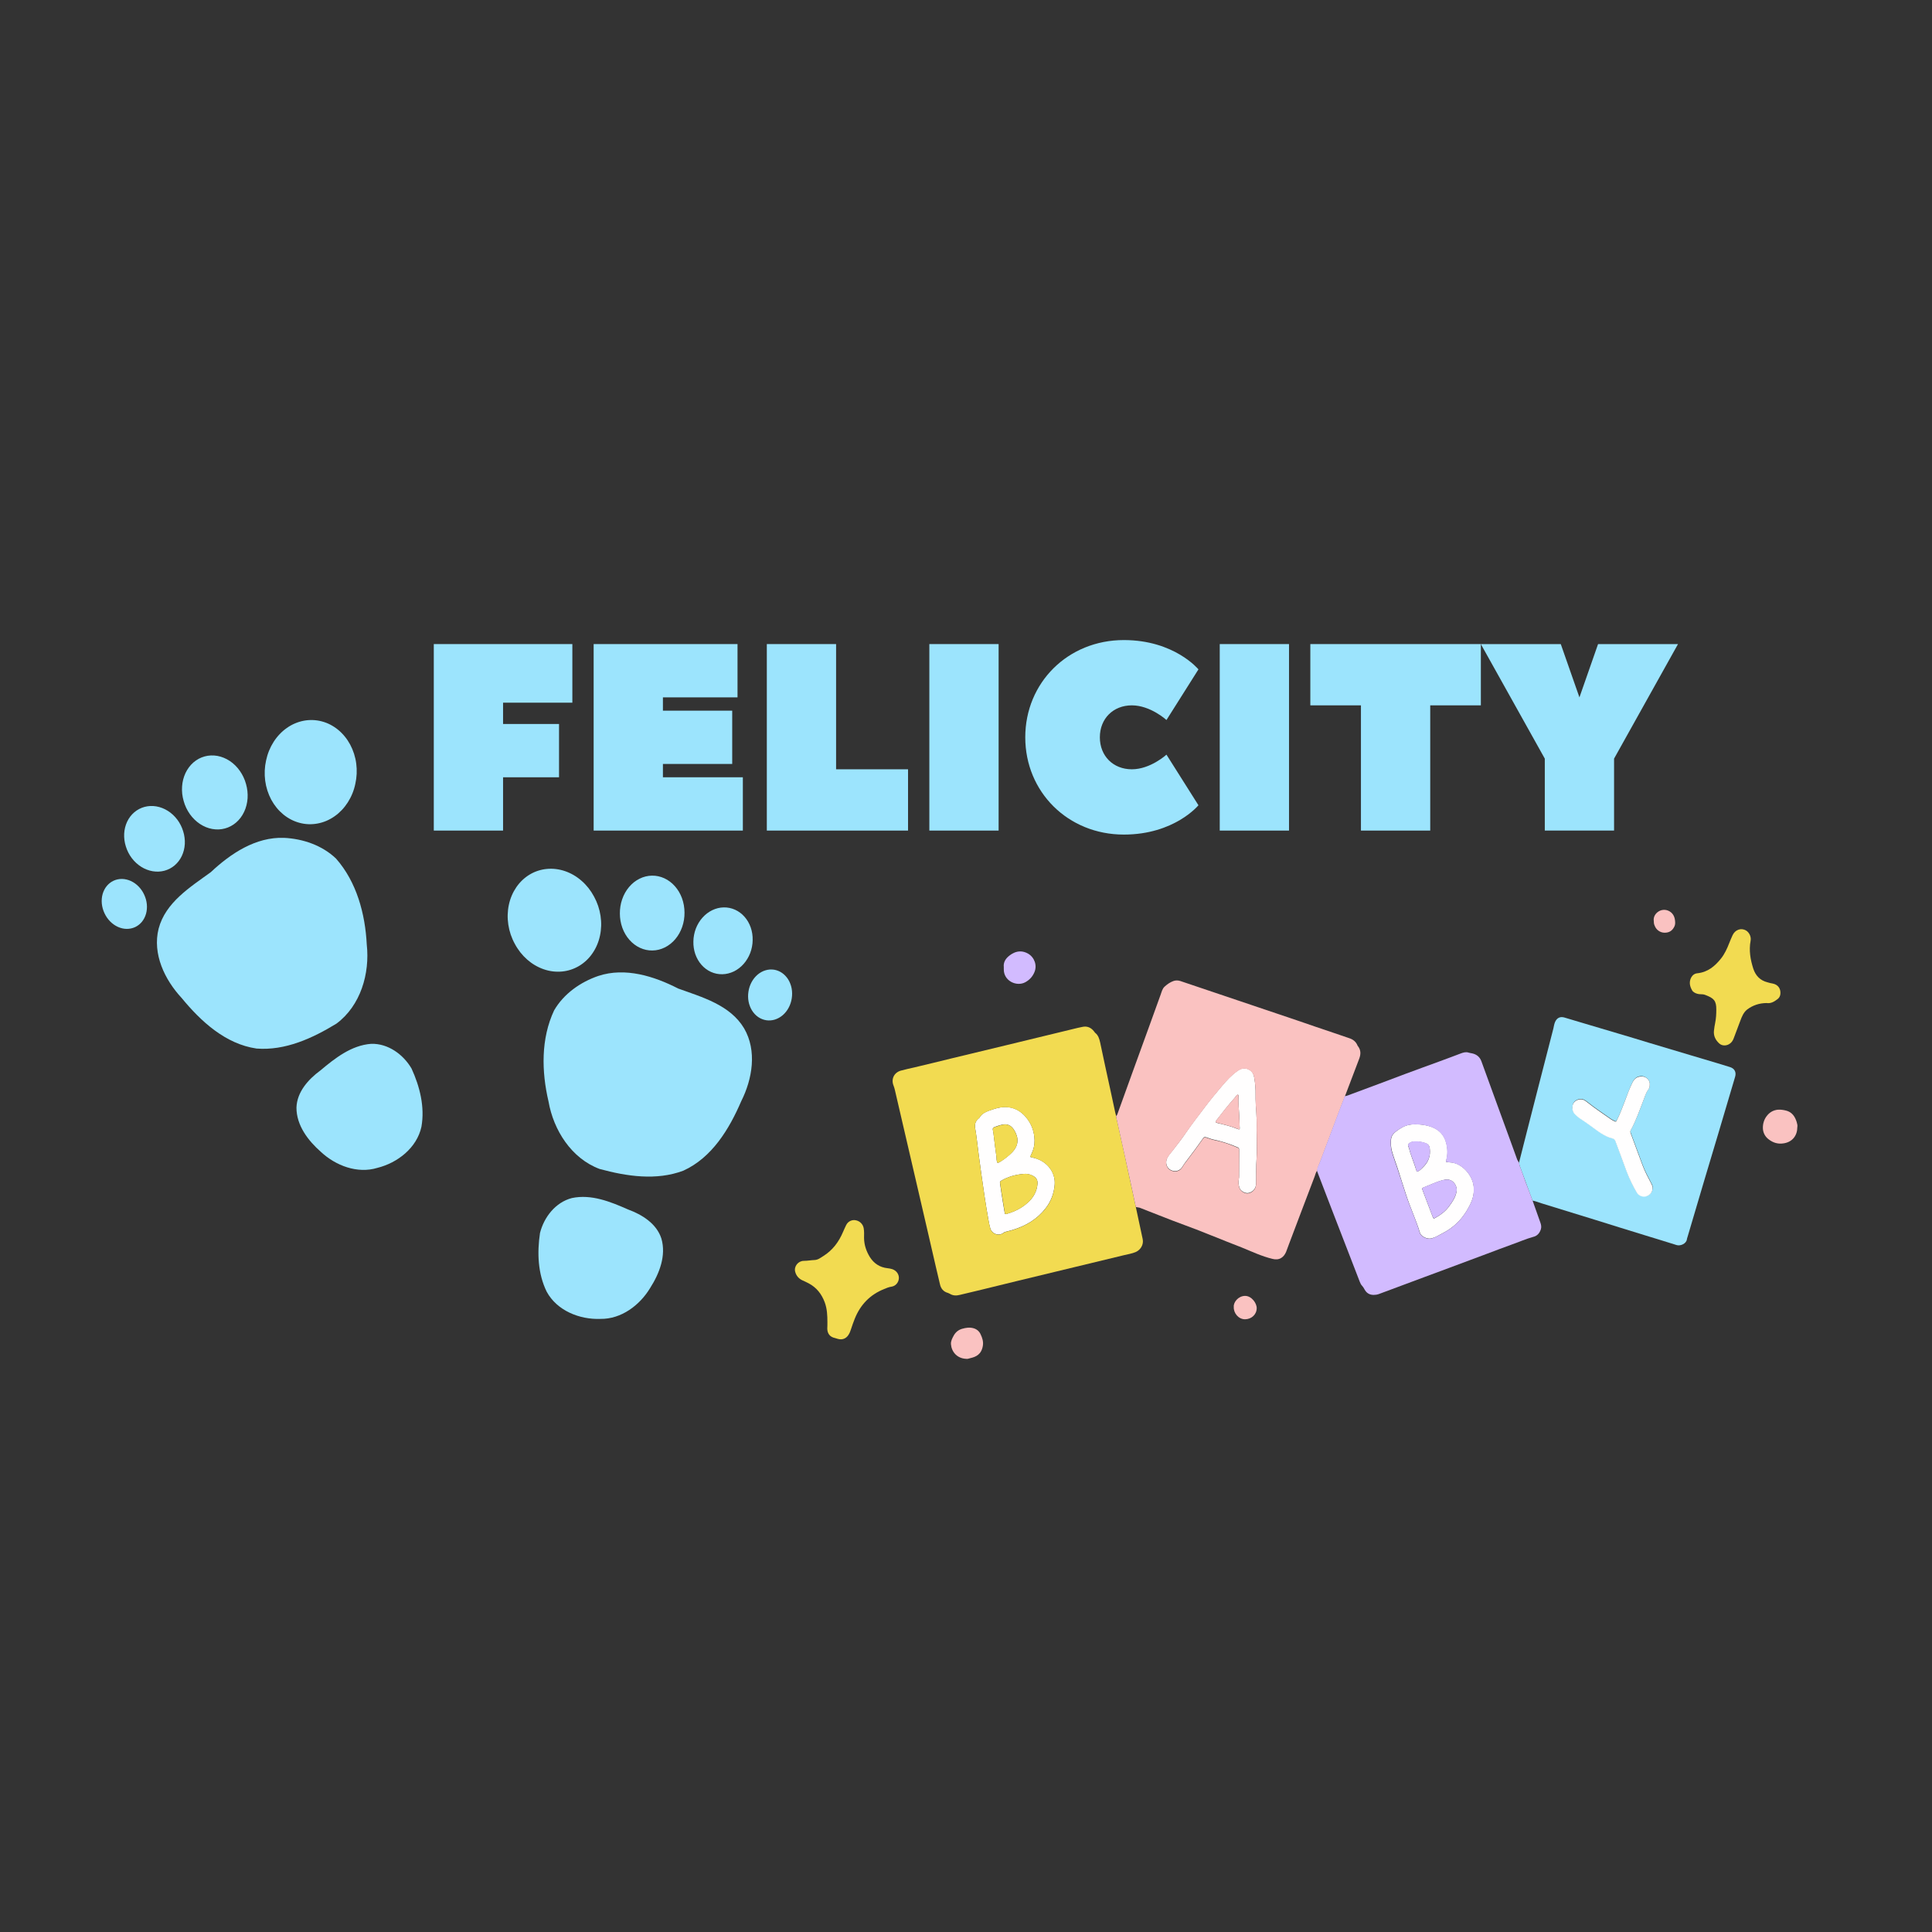 <svg xmlns="http://www.w3.org/2000/svg" xmlns:xlink="http://www.w3.org/1999/xlink" width="500" zoomAndPan="magnify" viewBox="0 0 375 375" height="500" preserveAspectRatio="xMidYMid meet" version="1.0"><rect x="0" y="0" width="375" height="375" fill="#333333" stroke="none"/><defs><g/><clipPath id="64ba2b5945"><path d="M 104 232 L 129 232 L 129 256.152 L 104 256.152 Z M 104 232 " clip-rule="nonzero"/></clipPath><clipPath id="cd971b00e1"><path d="M 154.078 236 L 175 236 L 175 260 L 154.078 260 Z M 154.078 236 " clip-rule="nonzero"/></clipPath><clipPath id="6dab10d803"><path d="M 342 215 L 348.93 215 L 348.93 222 L 342 222 Z M 342 215 " clip-rule="nonzero"/></clipPath><clipPath id="186e9808d4"><path d="M 320 176.129 L 326 176.129 L 326 182 L 320 182 Z M 320 176.129 " clip-rule="nonzero"/></clipPath><clipPath id="a495e3afa2"><path d="M 184 257 L 191 257 L 191 263.812 L 184 263.812 Z M 184 257 " clip-rule="nonzero"/></clipPath></defs><path fill="#9ce4fd" d="M 55.121 162.625 C 49.633 162.426 44.758 165.676 40.914 169.289 C 36.906 172.203 32.129 175.148 30.785 180.262 C 29.559 185.152 31.965 190.164 35.25 193.699 C 38.988 198.246 43.75 202.645 49.797 203.523 C 55.371 203.961 60.672 201.516 65.312 198.68 C 70 195.195 71.812 188.957 71.188 183.324 C 70.883 177.375 69.234 171.207 65.23 166.656 C 62.535 164.078 58.801 162.801 55.121 162.625 Z M 55.121 162.625 " fill-opacity="1" fill-rule="nonzero"/><path fill="#9ce4fd" d="M 72.055 202.605 C 68.199 202.887 65.031 205.391 62.184 207.777 C 59.852 209.492 57.637 211.945 57.543 214.992 C 57.539 218.449 59.809 221.402 62.293 223.586 C 65.16 226.254 69.367 227.867 73.242 226.684 C 77.168 225.711 80.914 222.797 81.801 218.699 C 82.48 214.855 81.484 210.898 79.883 207.41 C 78.285 204.664 75.324 202.516 72.055 202.605 Z M 72.055 202.605 " fill-opacity="1" fill-rule="nonzero"/><path fill="#9ce4fd" d="M 27.988 173.66 C 28.125 173.953 28.238 174.258 28.324 174.57 C 28.41 174.879 28.469 175.195 28.5 175.512 C 28.531 175.832 28.531 176.145 28.504 176.457 C 28.48 176.766 28.426 177.07 28.344 177.359 C 28.262 177.652 28.152 177.93 28.016 178.195 C 27.883 178.457 27.723 178.699 27.543 178.922 C 27.359 179.145 27.156 179.34 26.934 179.516 C 26.711 179.688 26.473 179.832 26.219 179.953 C 25.965 180.07 25.699 180.156 25.422 180.215 C 25.148 180.273 24.867 180.301 24.578 180.297 C 24.289 180.293 24.004 180.258 23.715 180.191 C 23.43 180.125 23.148 180.027 22.871 179.902 C 22.594 179.773 22.328 179.621 22.074 179.441 C 21.82 179.262 21.582 179.055 21.359 178.828 C 21.137 178.598 20.934 178.352 20.75 178.086 C 20.566 177.816 20.41 177.535 20.273 177.238 C 20.137 176.945 20.023 176.645 19.938 176.332 C 19.852 176.02 19.793 175.703 19.762 175.387 C 19.73 175.07 19.73 174.754 19.758 174.441 C 19.781 174.133 19.836 173.832 19.918 173.539 C 20 173.246 20.109 172.969 20.246 172.707 C 20.379 172.441 20.539 172.199 20.719 171.98 C 20.902 171.758 21.105 171.559 21.328 171.387 C 21.551 171.211 21.789 171.066 22.043 170.949 C 22.297 170.828 22.562 170.742 22.84 170.684 C 23.113 170.625 23.395 170.598 23.684 170.602 C 23.973 170.605 24.258 170.645 24.547 170.711 C 24.832 170.777 25.113 170.871 25.391 170.996 C 25.668 171.125 25.934 171.277 26.188 171.457 C 26.441 171.637 26.68 171.844 26.902 172.07 C 27.125 172.301 27.328 172.547 27.512 172.816 C 27.695 173.082 27.852 173.363 27.988 173.66 Z M 27.988 173.66 " fill-opacity="1" fill-rule="nonzero"/><path fill="#9ce4fd" d="M 35.547 161.328 C 35.676 161.734 35.77 162.145 35.82 162.562 C 35.875 162.98 35.895 163.395 35.871 163.809 C 35.848 164.219 35.789 164.621 35.691 165.016 C 35.594 165.406 35.461 165.781 35.293 166.137 C 35.125 166.496 34.922 166.828 34.688 167.133 C 34.453 167.441 34.191 167.719 33.902 167.965 C 33.613 168.211 33.301 168.422 32.965 168.598 C 32.629 168.773 32.281 168.91 31.914 169.008 C 31.547 169.105 31.172 169.16 30.785 169.18 C 30.402 169.195 30.016 169.168 29.629 169.105 C 29.242 169.039 28.863 168.934 28.488 168.789 C 28.113 168.645 27.75 168.461 27.402 168.242 C 27.055 168.023 26.727 167.77 26.422 167.488 C 26.113 167.203 25.832 166.891 25.574 166.551 C 25.32 166.215 25.094 165.855 24.902 165.473 C 24.707 165.094 24.551 164.699 24.426 164.293 C 24.297 163.891 24.207 163.477 24.152 163.062 C 24.098 162.645 24.082 162.23 24.102 161.816 C 24.125 161.402 24.184 161 24.281 160.609 C 24.379 160.219 24.512 159.844 24.68 159.484 C 24.848 159.129 25.051 158.797 25.285 158.488 C 25.52 158.184 25.781 157.906 26.07 157.66 C 26.359 157.414 26.672 157.203 27.008 157.027 C 27.344 156.852 27.695 156.715 28.059 156.617 C 28.426 156.52 28.801 156.461 29.188 156.445 C 29.57 156.43 29.957 156.453 30.344 156.52 C 30.73 156.586 31.113 156.691 31.484 156.836 C 31.859 156.98 32.223 157.164 32.57 157.383 C 32.918 157.602 33.246 157.852 33.555 158.137 C 33.859 158.422 34.145 158.734 34.398 159.07 C 34.652 159.41 34.879 159.77 35.07 160.148 C 35.266 160.531 35.426 160.922 35.547 161.328 Z M 35.547 161.328 " fill-opacity="1" fill-rule="nonzero"/><path fill="#9ce4fd" d="M 47.75 152.164 C 47.879 152.621 47.973 153.082 48.023 153.555 C 48.074 154.023 48.086 154.492 48.055 154.957 C 48.023 155.422 47.949 155.875 47.836 156.316 C 47.727 156.758 47.574 157.18 47.383 157.582 C 47.195 157.984 46.969 158.355 46.711 158.703 C 46.453 159.047 46.164 159.359 45.844 159.637 C 45.527 159.91 45.184 160.148 44.816 160.344 C 44.453 160.543 44.07 160.695 43.672 160.801 C 43.27 160.91 42.863 160.973 42.445 160.992 C 42.031 161.008 41.613 160.977 41.195 160.902 C 40.777 160.828 40.367 160.707 39.961 160.543 C 39.559 160.375 39.172 160.172 38.797 159.922 C 38.426 159.672 38.074 159.391 37.746 159.066 C 37.418 158.746 37.117 158.395 36.848 158.012 C 36.578 157.629 36.34 157.223 36.137 156.793 C 35.934 156.363 35.77 155.918 35.645 155.461 C 35.512 155.004 35.422 154.539 35.367 154.07 C 35.316 153.598 35.309 153.133 35.34 152.668 C 35.371 152.203 35.441 151.746 35.555 151.305 C 35.668 150.863 35.82 150.441 36.008 150.039 C 36.199 149.641 36.422 149.266 36.68 148.922 C 36.941 148.574 37.23 148.262 37.547 147.988 C 37.867 147.711 38.211 147.477 38.574 147.277 C 38.941 147.082 39.324 146.93 39.723 146.82 C 40.121 146.711 40.531 146.648 40.945 146.633 C 41.363 146.617 41.781 146.645 42.199 146.719 C 42.617 146.797 43.027 146.918 43.43 147.082 C 43.832 147.246 44.223 147.453 44.594 147.699 C 44.969 147.949 45.32 148.234 45.648 148.555 C 45.977 148.879 46.273 149.23 46.543 149.613 C 46.816 149.996 47.051 150.402 47.254 150.832 C 47.457 151.258 47.621 151.703 47.75 152.164 Z M 47.75 152.164 " fill-opacity="1" fill-rule="nonzero"/><path fill="#9ce4fd" d="M 68.969 152.137 C 68.836 152.785 68.645 153.41 68.398 154.016 C 68.152 154.621 67.855 155.191 67.512 155.734 C 67.164 156.273 66.777 156.773 66.344 157.23 C 65.91 157.684 65.445 158.09 64.941 158.441 C 64.441 158.793 63.914 159.086 63.363 159.324 C 62.809 159.559 62.242 159.73 61.66 159.84 C 61.082 159.949 60.496 159.996 59.91 159.977 C 59.32 159.957 58.742 159.871 58.172 159.719 C 57.602 159.57 57.051 159.359 56.516 159.086 C 55.984 158.812 55.48 158.484 55.008 158.098 C 54.535 157.711 54.098 157.277 53.703 156.793 C 53.309 156.309 52.957 155.785 52.652 155.223 C 52.352 154.66 52.102 154.066 51.902 153.445 C 51.703 152.824 51.559 152.188 51.473 151.535 C 51.387 150.879 51.359 150.223 51.387 149.559 C 51.418 148.898 51.504 148.242 51.648 147.598 C 51.785 146.953 51.973 146.328 52.219 145.723 C 52.465 145.117 52.762 144.543 53.105 144.004 C 53.453 143.461 53.84 142.965 54.273 142.508 C 54.707 142.051 55.172 141.648 55.676 141.297 C 56.176 140.941 56.703 140.648 57.254 140.414 C 57.809 140.18 58.375 140.004 58.957 139.895 C 59.535 139.785 60.121 139.742 60.707 139.762 C 61.297 139.781 61.875 139.867 62.445 140.016 C 63.016 140.164 63.57 140.375 64.102 140.648 C 64.633 140.922 65.137 141.254 65.609 141.637 C 66.082 142.023 66.52 142.461 66.914 142.945 C 67.309 143.426 67.66 143.953 67.965 144.516 C 68.266 145.078 68.516 145.672 68.715 146.289 C 68.914 146.91 69.059 147.547 69.145 148.203 C 69.23 148.855 69.258 149.516 69.23 150.176 C 69.199 150.84 69.113 151.492 68.969 152.137 Z M 68.969 152.137 " fill-opacity="1" fill-rule="nonzero"/><path fill="#9ce4fd" d="M 116.145 189.426 C 121.359 187.707 126.945 189.473 131.641 191.875 C 136.301 193.559 141.711 195.059 144.426 199.594 C 146.965 203.953 146.043 209.434 143.871 213.746 C 141.543 219.152 138.195 224.703 132.629 227.23 C 127.398 229.199 121.625 228.324 116.383 226.895 C 110.91 224.852 107.434 219.363 106.465 213.781 C 105.105 207.98 104.973 201.598 107.555 196.109 C 109.426 192.887 112.66 190.617 116.141 189.426 Z M 116.145 189.426 " fill-opacity="1" fill-rule="nonzero"/><g clip-path="url(#64ba2b5945)"><path fill="#9ce4fd" d="M 110.996 232.543 C 114.777 231.738 118.516 233.262 121.914 234.762 C 124.633 235.758 127.441 237.5 128.375 240.398 C 129.344 243.723 127.984 247.188 126.207 249.977 C 124.191 253.336 120.602 256.055 116.551 255.996 C 112.508 256.156 108.102 254.402 106.109 250.711 C 104.387 247.207 104.242 243.129 104.812 239.332 C 105.582 236.254 107.828 233.363 110.996 232.543 Z M 110.996 232.543 " fill-opacity="1" fill-rule="nonzero"/></g><path fill="#9ce4fd" d="M 145.273 192.477 C 145.223 192.797 145.199 193.117 145.203 193.441 C 145.207 193.766 145.238 194.086 145.297 194.398 C 145.355 194.711 145.441 195.016 145.555 195.305 C 145.664 195.598 145.801 195.871 145.961 196.129 C 146.121 196.387 146.305 196.625 146.508 196.84 C 146.707 197.055 146.93 197.242 147.164 197.406 C 147.402 197.566 147.652 197.703 147.914 197.805 C 148.176 197.91 148.445 197.984 148.723 198.027 C 149 198.07 149.277 198.082 149.559 198.059 C 149.84 198.039 150.121 197.984 150.395 197.902 C 150.668 197.816 150.934 197.703 151.191 197.559 C 151.449 197.414 151.695 197.246 151.926 197.047 C 152.156 196.848 152.367 196.629 152.562 196.383 C 152.758 196.141 152.93 195.875 153.078 195.594 C 153.23 195.312 153.355 195.02 153.457 194.711 C 153.559 194.406 153.633 194.09 153.68 193.77 C 153.73 193.445 153.754 193.125 153.75 192.801 C 153.746 192.477 153.715 192.16 153.656 191.844 C 153.598 191.531 153.512 191.23 153.398 190.938 C 153.285 190.645 153.152 190.371 152.992 190.113 C 152.832 189.855 152.648 189.621 152.445 189.406 C 152.242 189.191 152.023 189 151.789 188.84 C 151.551 188.676 151.301 188.543 151.039 188.438 C 150.777 188.332 150.508 188.258 150.23 188.215 C 149.953 188.176 149.676 188.164 149.395 188.184 C 149.109 188.207 148.832 188.258 148.559 188.344 C 148.285 188.426 148.016 188.539 147.758 188.684 C 147.504 188.828 147.258 189 147.027 189.195 C 146.797 189.395 146.586 189.617 146.391 189.859 C 146.195 190.105 146.023 190.367 145.875 190.648 C 145.723 190.93 145.598 191.223 145.496 191.531 C 145.395 191.84 145.32 192.152 145.273 192.477 Z M 145.273 192.477 " fill-opacity="1" fill-rule="nonzero"/><path fill="#9ce4fd" d="M 134.586 182.734 C 134.574 183.16 134.602 183.582 134.664 183.996 C 134.727 184.414 134.828 184.816 134.961 185.207 C 135.098 185.598 135.27 185.965 135.469 186.316 C 135.672 186.664 135.906 186.988 136.168 187.285 C 136.426 187.578 136.715 187.844 137.023 188.074 C 137.332 188.305 137.664 188.496 138.008 188.652 C 138.355 188.809 138.715 188.922 139.086 189 C 139.457 189.074 139.832 189.105 140.211 189.098 C 140.59 189.09 140.965 189.043 141.34 188.949 C 141.715 188.859 142.078 188.727 142.43 188.559 C 142.785 188.387 143.121 188.18 143.441 187.934 C 143.758 187.691 144.055 187.418 144.328 187.109 C 144.602 186.801 144.848 186.469 145.062 186.109 C 145.281 185.75 145.465 185.375 145.617 184.977 C 145.766 184.582 145.883 184.172 145.961 183.754 C 146.043 183.336 146.086 182.914 146.09 182.488 C 146.102 182.062 146.074 181.645 146.012 181.227 C 145.949 180.812 145.848 180.41 145.715 180.02 C 145.578 179.629 145.406 179.258 145.207 178.91 C 145.004 178.559 144.77 178.238 144.508 177.941 C 144.25 177.645 143.961 177.383 143.652 177.152 C 143.344 176.922 143.012 176.73 142.668 176.574 C 142.32 176.418 141.961 176.301 141.59 176.227 C 141.219 176.152 140.844 176.117 140.465 176.125 C 140.086 176.133 139.711 176.184 139.336 176.273 C 138.961 176.367 138.598 176.496 138.246 176.668 C 137.891 176.84 137.555 177.047 137.234 177.289 C 136.918 177.535 136.621 177.809 136.348 178.117 C 136.074 178.422 135.828 178.758 135.613 179.113 C 135.395 179.473 135.211 179.852 135.059 180.246 C 134.91 180.645 134.793 181.051 134.715 181.469 C 134.633 181.891 134.59 182.312 134.586 182.734 Z M 134.586 182.734 " fill-opacity="1" fill-rule="nonzero"/><path fill="#9ce4fd" d="M 120.316 177.324 C 120.316 177.801 120.359 178.273 120.441 178.738 C 120.523 179.203 120.641 179.656 120.801 180.094 C 120.961 180.531 121.156 180.949 121.387 181.34 C 121.617 181.734 121.879 182.098 122.176 182.43 C 122.469 182.762 122.789 183.059 123.133 183.32 C 123.477 183.578 123.84 183.797 124.223 183.973 C 124.609 184.152 125.004 184.281 125.41 184.371 C 125.812 184.457 126.223 184.496 126.637 184.488 C 127.051 184.484 127.461 184.43 127.867 184.332 C 128.27 184.23 128.664 184.086 129.043 183.898 C 129.426 183.707 129.785 183.48 130.125 183.207 C 130.469 182.938 130.785 182.629 131.074 182.289 C 131.363 181.945 131.621 181.574 131.844 181.176 C 132.07 180.773 132.262 180.352 132.414 179.91 C 132.566 179.465 132.684 179.012 132.758 178.543 C 132.832 178.074 132.867 177.602 132.863 177.125 C 132.859 176.648 132.82 176.18 132.738 175.711 C 132.656 175.246 132.535 174.793 132.379 174.355 C 132.219 173.918 132.023 173.504 131.793 173.109 C 131.562 172.719 131.297 172.355 131.004 172.02 C 130.711 171.688 130.391 171.391 130.047 171.133 C 129.703 170.871 129.336 170.652 128.953 170.477 C 128.57 170.301 128.176 170.168 127.77 170.082 C 127.363 169.996 126.953 169.953 126.543 169.961 C 126.129 169.969 125.719 170.02 125.312 170.121 C 124.91 170.219 124.516 170.363 124.137 170.555 C 123.754 170.742 123.395 170.973 123.051 171.242 C 122.711 171.516 122.395 171.82 122.105 172.164 C 121.816 172.504 121.559 172.875 121.332 173.277 C 121.109 173.676 120.918 174.098 120.766 174.543 C 120.609 174.984 120.496 175.441 120.422 175.91 C 120.348 176.379 120.312 176.852 120.316 177.324 Z M 120.316 177.324 " fill-opacity="1" fill-rule="nonzero"/><path fill="#9ce4fd" d="M 99.926 183.203 C 100.234 183.785 100.594 184.336 100.996 184.848 C 101.402 185.359 101.844 185.828 102.328 186.254 C 102.809 186.676 103.32 187.047 103.863 187.363 C 104.406 187.68 104.965 187.938 105.547 188.137 C 106.125 188.336 106.715 188.473 107.309 188.547 C 107.906 188.617 108.496 188.625 109.086 188.57 C 109.676 188.516 110.25 188.395 110.809 188.211 C 111.367 188.027 111.898 187.785 112.406 187.484 C 112.914 187.18 113.383 186.824 113.82 186.414 C 114.254 186.004 114.648 185.547 114.992 185.043 C 115.34 184.543 115.637 184.004 115.883 183.426 C 116.129 182.852 116.32 182.254 116.453 181.625 C 116.59 181 116.664 180.363 116.684 179.711 C 116.703 179.059 116.66 178.406 116.562 177.754 C 116.465 177.102 116.309 176.465 116.098 175.836 C 115.883 175.207 115.621 174.605 115.301 174.023 C 114.992 173.441 114.633 172.895 114.23 172.379 C 113.824 171.867 113.383 171.398 112.898 170.977 C 112.418 170.551 111.906 170.184 111.363 169.863 C 110.82 169.547 110.262 169.289 109.68 169.09 C 109.102 168.891 108.512 168.758 107.918 168.684 C 107.32 168.609 106.73 168.602 106.141 168.66 C 105.551 168.715 104.977 168.836 104.418 169.016 C 103.859 169.199 103.328 169.441 102.82 169.746 C 102.312 170.047 101.844 170.406 101.406 170.816 C 100.973 171.227 100.578 171.684 100.234 172.184 C 99.887 172.688 99.59 173.227 99.344 173.801 C 99.098 174.375 98.906 174.977 98.773 175.602 C 98.637 176.227 98.562 176.867 98.543 177.516 C 98.523 178.168 98.566 178.82 98.664 179.473 C 98.762 180.125 98.918 180.766 99.129 181.395 C 99.344 182.02 99.605 182.625 99.926 183.203 Z M 99.926 183.203 " fill-opacity="1" fill-rule="nonzero"/><path fill="#9ce4fd" d="M 294.848 225.641 C 295.348 223.668 295.844 221.719 296.344 219.746 C 297.082 216.867 297.82 213.992 298.559 211.09 C 299.535 207.262 300.508 203.461 301.508 199.633 C 301.605 199.227 301.652 198.824 301.816 198.418 C 302.152 197.613 302.77 197.254 303.625 197.492 C 304.77 197.824 305.91 198.184 307.055 198.516 C 309.457 199.227 311.859 199.941 314.262 200.656 C 316.215 201.227 318.141 201.82 320.094 202.414 C 322.852 203.246 325.613 204.055 328.371 204.887 C 330.039 205.387 331.703 205.883 333.395 206.383 C 334.203 206.621 334.988 206.859 335.797 207.121 C 336.699 207.406 337.059 208.121 336.773 209.047 C 335.68 212.73 334.582 216.418 333.488 220.125 C 332.609 223.074 331.727 226.02 330.848 228.945 C 329.73 232.68 328.633 236.41 327.539 240.121 C 327.492 240.262 327.445 240.406 327.422 240.57 C 327.301 241.402 326.16 241.902 325.422 241.664 C 323.398 241.023 321.352 240.406 319.332 239.785 C 316.141 238.812 312.953 237.812 309.766 236.816 C 306.242 235.723 302.723 234.652 299.199 233.559 C 298.629 233.367 298.059 233.152 297.465 233.035 C 297.273 232.512 297.082 232.012 296.891 231.488 C 296.367 230.062 295.82 228.613 295.297 227.164 C 295.156 226.688 294.871 226.211 294.848 225.641 Z M 320.211 210.566 C 320.332 209.617 319.426 208.855 318.594 208.879 C 317.785 208.879 317.285 209.285 316.926 209.949 C 316.285 211.211 315.855 212.543 315.332 213.848 C 314.883 215.016 314.453 216.203 313.883 217.297 C 313.668 217.699 313.668 217.699 313.285 217.512 C 313.074 217.414 312.883 217.297 312.691 217.176 C 311.145 216.082 309.551 215.039 308.074 213.848 C 307.863 213.66 307.625 213.516 307.34 213.398 C 306.504 213.09 305.434 213.609 305.27 214.469 C 305.148 215.133 305.219 215.75 305.742 216.25 C 306.031 216.535 306.316 216.797 306.648 217.012 C 307.242 217.391 307.812 217.797 308.387 218.199 C 309.172 218.746 309.934 219.363 310.742 219.887 C 311.406 220.316 312.121 220.719 312.906 220.887 C 313.285 220.98 313.453 221.125 313.574 221.457 C 314.285 223.43 315.023 225.402 315.762 227.375 C 316.285 228.754 316.902 230.109 317.688 231.371 C 318.094 232.035 318.879 232.344 319.594 232.133 C 320.379 231.895 320.805 231.25 320.781 230.395 C 320.758 230.086 320.641 229.848 320.496 229.586 C 319.902 228.445 319.285 227.305 318.832 226.094 C 318.047 224.023 317.309 221.934 316.523 219.863 C 316.453 219.648 316.453 219.484 316.57 219.27 C 317.57 217.461 318.234 215.535 318.973 213.609 C 319.258 212.875 319.473 212.09 319.949 211.426 C 320.141 211.211 320.234 210.902 320.211 210.566 Z M 320.211 210.566 " fill-opacity="1" fill-rule="nonzero"/><path fill="#fffefe" d="M 200 224.57 C 200.453 224.715 200.93 224.785 201.355 224.953 C 203.523 225.762 204.902 227.781 204.711 229.969 C 204.57 231.656 203.996 233.176 202.949 234.531 C 201.309 236.648 199.121 237.934 196.574 238.715 C 196.145 238.836 195.742 238.953 195.312 239.051 C 195.098 239.098 194.91 239.168 194.742 239.312 C 193.789 240 192.48 239.453 192.195 238.359 C 192.055 237.836 191.934 237.312 191.863 236.816 C 191.316 233.82 190.887 230.777 190.457 227.758 C 190.125 225.449 189.84 223.121 189.555 220.816 C 189.484 220.219 189.387 219.648 189.293 219.078 C 189.148 218.293 189.293 217.605 189.961 217.082 C 190.031 217.035 190.102 216.965 190.148 216.891 C 190.555 216.18 191.242 215.848 191.957 215.586 C 192.98 215.227 194.004 214.871 195.098 214.871 C 196.742 214.871 198.074 215.586 199.121 216.82 C 200.215 218.105 200.762 219.625 200.809 221.312 C 200.832 222.242 200.617 223.121 200.215 223.953 C 200.145 224.168 200 224.332 200 224.57 Z M 201.379 229.777 C 201.43 229.016 201.141 228.492 200.262 228.113 C 199.762 227.898 199.238 227.805 198.691 227.852 C 197.145 227.996 195.668 228.375 194.312 229.184 C 194.125 229.301 194.051 229.398 194.098 229.637 C 194.195 230.23 194.266 230.824 194.359 231.441 C 194.551 232.727 194.766 233.984 194.98 235.246 C 195.051 235.723 195.074 235.723 195.527 235.578 C 196.977 235.152 198.312 234.484 199.453 233.461 C 200.57 232.488 201.262 231.277 201.379 229.777 Z M 193.625 225.711 C 193.887 225.664 194.074 225.547 194.289 225.402 C 195.051 224.902 195.766 224.355 196.43 223.691 C 197.715 222.383 197.789 220.934 196.906 219.438 C 196.453 218.652 195.789 218.129 194.812 218.246 C 194.195 218.344 193.602 218.531 193.004 218.77 C 192.719 218.891 192.648 219.055 192.719 219.34 C 192.812 219.77 192.863 220.195 192.91 220.625 C 193.074 221.934 193.219 223.215 193.41 224.523 C 193.457 224.93 193.387 225.332 193.625 225.711 Z M 193.625 225.711 " fill-opacity="1" fill-rule="nonzero"/><path fill="#fffefe" d="M 243.926 220.316 C 243.926 222.242 243.996 223.523 243.902 224.809 C 243.781 226.449 243.855 228.066 243.805 229.707 C 243.781 230.633 243.309 231.227 242.496 231.512 C 241.762 231.773 240.738 231.18 240.547 230.469 C 240.402 229.945 240.332 229.398 240.453 228.828 C 240.5 228.637 240.5 228.445 240.5 228.258 C 240.5 226.641 240.523 225.023 240.523 223.406 C 240.523 222.812 240.523 222.812 239.953 222.574 C 238.523 221.98 237.074 221.504 235.574 221.195 C 235.098 221.102 234.668 220.91 234.219 220.766 C 233.789 220.648 233.695 220.672 233.457 221.027 C 232.41 222.527 231.312 223.977 230.219 225.426 C 229.98 225.762 229.719 226.07 229.504 226.449 C 229.078 227.234 228.078 227.59 227.148 227.043 C 226.438 226.641 226.152 225.664 226.508 224.855 C 226.77 224.262 227.223 223.785 227.625 223.289 C 228.578 222.098 229.48 220.887 230.34 219.625 C 231.48 217.961 232.719 216.395 233.934 214.777 C 234.98 213.398 236.074 212.066 237.191 210.758 C 238.098 209.688 239.047 208.641 240.215 207.836 C 241.07 207.238 241.762 207.215 242.547 207.668 C 243.164 208.023 243.379 208.641 243.473 209.285 C 243.641 210.332 243.734 211.398 243.711 212.445 C 243.688 213.637 243.781 214.801 243.855 215.965 C 243.973 217.676 243.879 219.316 243.926 220.316 Z M 240.57 219.199 C 240.664 219.055 240.641 218.914 240.617 218.77 C 240.594 217.984 240.57 217.176 240.523 216.395 C 240.477 215.227 240.309 214.062 240.379 212.875 C 240.379 212.73 240.453 212.566 240.262 212.469 C 239.953 212.566 239.832 212.898 239.641 213.113 C 238.406 214.492 237.262 215.965 236.145 217.414 C 235.859 217.797 235.859 217.844 236.312 217.984 C 236.383 218.008 236.453 218.008 236.523 218.035 C 237.715 218.32 238.906 218.605 240.07 219.078 C 240.215 219.102 240.355 219.223 240.57 219.199 Z M 240.57 219.199 " fill-opacity="1" fill-rule="nonzero"/><path fill="#fffefe" d="M 320.211 210.566 C 320.234 210.902 320.141 211.211 319.926 211.496 C 319.449 212.16 319.258 212.922 318.949 213.684 C 318.211 215.586 317.547 217.535 316.547 219.34 C 316.43 219.531 316.43 219.699 316.5 219.934 C 317.285 222.004 318.023 224.094 318.809 226.164 C 319.258 227.375 319.879 228.52 320.473 229.66 C 320.594 229.922 320.734 230.156 320.758 230.469 C 320.805 231.301 320.379 231.941 319.57 232.203 C 318.855 232.418 318.07 232.133 317.664 231.441 C 316.902 230.156 316.262 228.828 315.738 227.449 C 315 225.473 314.262 223.5 313.547 221.527 C 313.43 221.195 313.262 221.027 312.883 220.957 C 312.098 220.766 311.406 220.387 310.719 219.957 C 309.906 219.438 309.148 218.816 308.363 218.27 C 307.789 217.867 307.219 217.461 306.625 217.082 C 306.293 216.867 306.008 216.582 305.719 216.32 C 305.195 215.824 305.125 215.18 305.246 214.539 C 305.41 213.684 306.48 213.16 307.316 213.469 C 307.578 213.562 307.812 213.73 308.051 213.922 C 309.527 215.109 311.121 216.156 312.668 217.25 C 312.859 217.367 313.051 217.488 313.262 217.582 C 313.645 217.773 313.668 217.773 313.859 217.367 C 314.43 216.25 314.859 215.086 315.309 213.922 C 315.809 212.613 316.262 211.281 316.902 210.02 C 317.262 209.355 317.762 208.953 318.57 208.953 C 319.426 208.855 320.332 209.617 320.211 210.566 Z M 320.211 210.566 " fill-opacity="1" fill-rule="nonzero"/><path fill="#fffefe" d="M 280.688 225.523 C 280.949 225.57 281.234 225.617 281.52 225.617 C 283.734 225.734 285.805 228.043 286.043 230.277 C 286.16 231.395 285.969 232.465 285.496 233.488 C 284.828 234.938 283.973 236.246 282.828 237.363 C 281.949 238.219 280.949 238.906 279.855 239.453 C 279.188 239.809 278.547 240.215 277.785 240.383 C 277 240.547 275.809 240 275.598 239.238 C 274.859 236.766 273.738 234.438 272.953 231.988 C 272.359 230.207 271.812 228.422 271.242 226.641 C 270.887 225.594 270.504 224.57 270.195 223.5 C 269.98 222.742 269.934 221.957 270.004 221.195 C 270.051 220.531 270.434 220.008 270.957 219.625 C 271.742 219.031 272.574 218.484 273.574 218.32 C 274.289 218.176 275.023 218.199 275.738 218.27 C 276.477 218.344 277.191 218.484 277.902 218.746 C 279.332 219.293 280.285 220.246 280.688 221.742 C 280.996 222.859 281.047 223.977 280.758 225.094 C 280.688 225.238 280.641 225.355 280.688 225.523 Z M 280.902 228.945 C 280.664 228.945 280.426 228.969 280.164 229.039 C 278.785 229.375 277.547 230.016 276.238 230.516 C 276.07 230.586 276 230.68 276.07 230.871 C 276.121 230.965 276.145 231.086 276.191 231.203 C 276.809 232.844 277.453 234.508 278.07 236.148 C 278.215 236.555 278.285 236.578 278.641 236.363 C 279.641 235.816 280.547 235.125 281.234 234.199 C 281.879 233.344 282.496 232.441 282.711 231.348 C 282.949 230.156 282.043 228.945 280.902 228.945 Z M 275.051 227.426 C 275.574 227.281 275.859 226.902 276.215 226.566 C 277.238 225.594 277.691 224.383 277.523 222.977 C 277.477 222.457 277.238 222.074 276.738 221.91 C 276.238 221.719 275.715 221.625 275.191 221.574 C 274.953 221.551 274.691 221.551 274.453 221.574 C 274.027 221.598 273.668 221.766 273.383 222.051 C 273.168 222.289 273.406 222.598 273.477 222.859 C 273.789 224.145 274.336 225.355 274.738 226.641 C 274.812 226.852 274.859 227.141 275.051 227.426 Z M 275.051 227.426 " fill-opacity="1" fill-rule="nonzero"/><path fill="#f2db51" d="M 342.863 194.688 C 341.484 194.711 340.246 195.113 339.152 195.922 C 338.414 196.492 338.082 197.352 337.773 198.184 C 337.344 199.301 336.938 200.418 336.512 201.535 C 336.367 201.914 336.176 202.246 335.844 202.508 C 335.25 203.008 334.32 203.078 333.727 202.555 C 332.988 201.891 332.562 201.059 332.68 200.035 C 332.727 199.535 332.824 199.016 332.918 198.516 C 333.086 197.684 333.133 196.828 333.133 195.973 C 333.156 194.188 332.609 193.734 330.992 193.117 C 330.703 193 330.395 192.977 330.086 192.977 C 329.68 192.977 329.301 192.879 328.945 192.691 C 328.754 192.57 328.539 192.43 328.445 192.238 C 327.992 191.453 327.801 190.621 328.254 189.742 C 328.516 189.266 328.922 188.957 329.469 188.91 C 331.488 188.695 332.871 187.531 334.059 186.035 C 334.75 185.152 335.227 184.133 335.629 183.086 C 335.844 182.562 336.059 182.016 336.297 181.516 C 336.797 180.445 337.961 180.043 338.914 180.613 C 339.531 180.992 339.938 181.824 339.793 182.586 C 339.438 184.465 339.746 186.246 340.316 188.031 C 340.77 189.387 341.648 190.312 343.078 190.668 C 343.41 190.766 343.746 190.859 344.078 190.906 C 345.078 191.098 345.648 191.859 345.578 192.855 C 345.551 193.285 345.387 193.641 345.055 193.902 C 344.41 194.402 343.746 194.828 342.863 194.688 Z M 342.863 194.688 " fill-opacity="1" fill-rule="nonzero"/><g clip-path="url(#cd971b00e1)"><path fill="#f2db51" d="M 160.598 256.641 C 160.598 255.336 160.547 254.027 160.074 252.766 C 159.477 251.176 158.504 249.914 156.98 249.105 C 156.574 248.891 156.172 248.703 155.742 248.512 C 155.027 248.18 154.527 247.586 154.34 246.824 C 154.078 245.801 154.934 244.73 156.027 244.73 C 156.742 244.73 157.434 244.59 158.121 244.566 C 158.766 244.543 159.266 244.137 159.762 243.828 C 161.598 242.688 162.809 241.07 163.641 239.098 C 163.832 238.668 164.023 238.219 164.238 237.789 C 164.641 236.98 165.449 236.742 166.023 236.84 C 166.855 236.957 167.496 237.598 167.641 238.383 C 167.758 239.027 167.711 239.668 167.711 240.309 C 167.734 241.641 168.141 242.852 168.828 243.973 C 169.613 245.23 170.758 245.992 172.254 246.156 C 172.566 246.184 172.898 246.254 173.207 246.348 C 174.016 246.633 174.516 247.348 174.469 248.133 C 174.422 248.914 173.852 249.629 173.016 249.746 C 172.516 249.82 172.066 250.008 171.613 250.199 C 168.875 251.293 166.996 253.242 165.902 255.977 C 165.641 256.617 165.426 257.262 165.211 257.902 C 165.07 258.332 164.926 258.758 164.664 259.137 C 164.188 259.852 163.453 260.113 162.617 259.875 C 162.43 259.828 162.262 259.758 162.07 259.711 C 161.121 259.52 160.598 258.879 160.574 257.902 C 160.598 257.523 160.598 257.094 160.598 256.641 Z M 160.598 256.641 " fill-opacity="1" fill-rule="nonzero"/></g><path fill="#f2db51" d="M 220.465 234.293 C 220.797 235.887 221.152 237.48 221.488 239.074 C 221.582 239.547 221.703 240.023 221.797 240.523 C 222.012 241.547 221.414 242.594 220.441 243.02 C 219.703 243.328 218.918 243.449 218.133 243.637 C 213.66 244.73 209.184 245.801 204.734 246.871 C 199.977 248.012 195.219 249.176 190.457 250.344 C 189.078 250.676 187.699 251.008 186.293 251.34 C 185.629 251.508 184.984 251.508 184.367 251.125 C 184.25 251.055 184.129 251.008 184.012 250.961 C 183.129 250.723 182.629 250.129 182.441 249.25 C 182.18 248.133 181.918 247.039 181.656 245.922 C 181.156 243.711 180.656 241.523 180.133 239.312 C 179.301 235.699 178.465 232.059 177.609 228.422 C 176.516 223.738 175.445 219.055 174.352 214.395 C 174.137 213.469 173.922 212.543 173.707 211.613 C 173.637 211.328 173.566 211.02 173.445 210.734 C 172.922 209.477 173.516 208.191 174.848 207.809 C 175.707 207.574 176.586 207.383 177.441 207.191 C 179.965 206.598 182.465 205.98 184.984 205.363 C 188.484 204.531 191.957 203.672 195.457 202.84 C 200.023 201.723 204.617 200.629 209.184 199.512 C 209.469 199.441 209.781 199.395 210.066 199.324 C 210.992 199.109 211.754 199.441 212.324 200.156 C 212.422 200.25 212.469 200.395 212.562 200.465 C 213.184 200.941 213.371 201.629 213.539 202.344 C 214.184 205.41 214.848 208.477 215.516 211.52 C 215.848 213.016 216.156 214.516 216.488 216.035 C 216.539 216.227 216.586 216.395 216.633 216.582 C 216.633 216.629 216.633 216.656 216.633 216.703 C 217.203 219.246 217.773 221.812 218.324 224.355 C 219.035 227.711 219.75 231.016 220.465 234.293 Z M 200 224.57 C 199.977 224.332 200.145 224.168 200.215 223.977 C 200.617 223.145 200.832 222.242 200.809 221.336 C 200.762 219.648 200.215 218.129 199.121 216.844 C 198.074 215.609 196.766 214.918 195.098 214.895 C 193.98 214.895 192.957 215.227 191.957 215.609 C 191.242 215.871 190.555 216.203 190.148 216.914 C 190.102 216.988 190.031 217.059 189.961 217.105 C 189.293 217.629 189.148 218.293 189.293 219.102 C 189.41 219.672 189.484 220.27 189.555 220.84 C 189.84 223.145 190.125 225.473 190.457 227.781 C 190.887 230.801 191.316 233.82 191.863 236.84 C 191.957 237.363 192.078 237.883 192.195 238.383 C 192.48 239.477 193.789 240.023 194.742 239.336 C 194.91 239.215 195.098 239.121 195.312 239.074 C 195.742 238.977 196.168 238.859 196.574 238.742 C 199.098 237.957 201.309 236.672 202.949 234.555 C 203.996 233.227 204.57 231.68 204.711 229.992 C 204.902 227.805 203.5 225.762 201.355 224.977 C 200.93 224.785 200.453 224.715 200 224.57 Z M 200 224.57 " fill-opacity="1" fill-rule="nonzero"/><path fill="#f2db51" d="M 201.379 229.777 C 201.262 231.277 200.57 232.488 199.477 233.461 C 198.336 234.484 197.004 235.152 195.551 235.578 C 195.098 235.699 195.074 235.723 195.004 235.246 C 194.789 233.984 194.598 232.703 194.387 231.441 C 194.289 230.848 194.219 230.23 194.125 229.637 C 194.074 229.398 194.172 229.301 194.336 229.184 C 195.668 228.375 197.168 227.996 198.715 227.852 C 199.238 227.805 199.785 227.875 200.285 228.113 C 201.141 228.52 201.43 229.016 201.379 229.777 Z M 201.379 229.777 " fill-opacity="1" fill-rule="nonzero"/><path fill="#f2db51" d="M 193.625 225.711 C 193.387 225.332 193.457 224.93 193.41 224.547 C 193.219 223.262 193.074 221.957 192.91 220.648 C 192.863 220.219 192.812 219.793 192.719 219.363 C 192.672 219.078 192.719 218.891 193.004 218.793 C 193.602 218.582 194.195 218.367 194.812 218.27 C 195.789 218.129 196.453 218.676 196.906 219.461 C 197.789 220.98 197.715 222.406 196.43 223.715 C 195.789 224.383 195.074 224.93 194.289 225.426 C 194.074 225.547 193.863 225.664 193.625 225.711 Z M 193.625 225.711 " fill-opacity="1" fill-rule="nonzero"/><g clip-path="url(#6dab10d803)"><path fill="#fac2c1" d="M 348.859 218.77 C 348.859 220.387 347.934 221.625 346.289 221.91 C 345.125 222.121 344.148 221.812 343.27 221.125 C 342.555 220.578 342.172 219.77 342.172 218.891 C 342.172 218.082 342.41 217.273 342.934 216.605 C 343.387 216.012 344.008 215.586 344.766 215.441 C 344.887 215.418 344.98 215.395 345.102 215.395 C 345.625 215.348 346.172 215.441 346.672 215.562 C 347.812 215.848 348.406 216.703 348.742 217.797 C 348.836 218.129 348.93 218.484 348.859 218.77 Z M 348.859 218.77 " fill-opacity="1" fill-rule="nonzero"/></g><g clip-path="url(#186e9808d4)"><path fill="#fac2c1" d="M 320.996 178.734 C 320.805 177.402 322.328 176.145 323.805 176.762 C 324.59 177.094 325.02 177.785 325.113 178.617 C 325.16 178.996 325.184 179.375 325.043 179.734 C 324.66 180.613 324.043 181.039 323.113 181.039 C 322.234 181.039 321.473 180.492 321.164 179.66 C 321.02 179.352 320.996 179.043 320.996 178.734 Z M 320.996 178.734 " fill-opacity="1" fill-rule="nonzero"/></g><g clip-path="url(#a495e3afa2)"><path fill="#fac2c1" d="M 187.555 263.75 C 185.77 263.68 184.699 262.395 184.582 260.922 C 184.535 260.305 184.82 259.781 185.105 259.258 C 185.461 258.594 186.008 258.141 186.723 257.926 C 187.461 257.711 188.199 257.594 188.961 257.809 C 189.602 257.996 190.078 258.402 190.34 258.996 C 190.672 259.684 190.91 260.422 190.77 261.23 C 190.484 262.918 189.41 263.371 188.363 263.609 C 188.078 263.68 187.816 263.797 187.555 263.75 Z M 187.555 263.75 " fill-opacity="1" fill-rule="nonzero"/></g><path fill="#fac2c1" d="M 239.477 253.672 C 239.379 252.789 240.332 251.555 241.641 251.531 C 242.926 251.508 243.949 252.957 243.926 253.934 C 243.902 255.168 242.902 256.047 241.688 256.07 C 240.379 256.094 239.406 254.836 239.477 253.672 Z M 239.477 253.672 " fill-opacity="1" fill-rule="nonzero"/><path fill="#fac2c1" d="M 220.465 234.293 C 219.75 230.988 219.059 227.711 218.324 224.406 C 217.773 221.859 217.203 219.293 216.633 216.75 C 216.633 216.727 216.633 216.68 216.633 216.629 C 216.824 216.488 216.895 216.25 216.965 216.035 C 217.895 213.492 218.797 210.926 219.727 208.383 C 220.891 205.172 222.059 201.961 223.223 198.754 C 223.914 196.852 224.605 194.926 225.293 193.023 C 225.484 192.5 225.605 191.906 226.055 191.5 C 226.555 191.051 227.078 190.668 227.723 190.43 C 228.148 190.266 228.625 190.266 229.078 190.406 C 234.195 192.121 239.332 193.855 244.449 195.59 C 246.828 196.398 249.23 197.207 251.637 198.016 C 254.016 198.824 256.371 199.656 258.75 200.441 C 259.773 200.773 260.797 201.152 261.82 201.488 C 262.582 201.723 263.176 202.152 263.484 202.914 C 263.508 202.984 263.555 203.055 263.605 203.102 C 264.199 203.887 264.129 204.719 263.793 205.574 C 262.891 207.953 261.984 210.332 261.082 212.707 C 260.297 214.777 259.488 216.844 258.727 218.914 C 257.895 221.148 257.035 223.383 256.203 225.617 C 256.012 226.117 255.727 226.617 255.703 227.188 C 255.371 227.52 255.324 227.996 255.156 228.398 C 254.301 230.656 253.441 232.891 252.586 235.152 C 251.801 237.219 251.016 239.312 250.23 241.379 C 250.039 241.902 249.828 242.449 249.637 242.973 C 249.422 243.473 249.137 243.898 248.66 244.184 C 248.137 244.492 247.566 244.492 246.996 244.352 C 244.902 243.852 242.973 242.926 240.977 242.117 C 239.047 241.355 237.121 240.617 235.215 239.836 C 231.836 238.43 228.363 237.266 224.961 235.887 C 223.723 235.387 222.461 234.891 221.203 234.414 C 220.941 234.391 220.703 234.293 220.465 234.293 Z M 243.926 220.316 C 243.879 219.316 243.973 217.676 243.855 216.035 C 243.758 214.871 243.664 213.684 243.711 212.52 C 243.734 211.449 243.641 210.402 243.473 209.355 C 243.379 208.715 243.141 208.098 242.547 207.738 C 241.762 207.262 241.07 207.312 240.215 207.906 C 239.047 208.715 238.098 209.762 237.191 210.828 C 236.074 212.137 234.98 213.469 233.934 214.848 C 232.719 216.465 231.48 218.035 230.34 219.699 C 229.48 220.934 228.555 222.145 227.625 223.359 C 227.223 223.859 226.77 224.332 226.508 224.93 C 226.152 225.734 226.438 226.711 227.148 227.113 C 228.102 227.66 229.078 227.305 229.504 226.52 C 229.719 226.141 229.957 225.832 230.219 225.5 C 231.312 224.047 232.41 222.598 233.457 221.102 C 233.695 220.742 233.812 220.719 234.219 220.84 C 234.668 220.98 235.121 221.172 235.574 221.266 C 237.098 221.551 238.547 222.051 239.953 222.645 C 240.5 222.883 240.523 222.859 240.523 223.477 C 240.523 225.094 240.523 226.711 240.5 228.328 C 240.5 228.52 240.5 228.707 240.453 228.898 C 240.332 229.445 240.402 229.992 240.547 230.539 C 240.762 231.25 241.762 231.848 242.496 231.586 C 243.309 231.301 243.781 230.703 243.805 229.777 C 243.855 228.137 243.805 226.52 243.902 224.879 C 243.996 223.523 243.926 222.242 243.926 220.316 Z M 243.926 220.316 " fill-opacity="1" fill-rule="nonzero"/><path fill="#fac2c1" d="M 240.57 219.199 C 240.379 219.223 240.238 219.102 240.07 219.055 C 238.93 218.605 237.738 218.32 236.523 218.008 C 236.453 217.984 236.383 217.984 236.312 217.961 C 235.859 217.82 235.859 217.797 236.145 217.391 C 237.262 215.918 238.406 214.445 239.641 213.09 C 239.832 212.875 239.953 212.566 240.262 212.445 C 240.426 212.543 240.379 212.73 240.379 212.852 C 240.332 214.039 240.477 215.203 240.523 216.367 C 240.57 217.152 240.594 217.961 240.617 218.746 C 240.617 218.914 240.641 219.055 240.57 219.199 Z M 240.57 219.199 " fill-opacity="1" fill-rule="nonzero"/><path fill="#d2bbff" d="M 194.836 187.746 C 194.695 186.555 195.434 185.75 196.406 185.152 C 197.43 184.535 198.523 184.488 199.598 185.129 C 200.809 185.867 201.355 187.414 200.762 188.742 C 200.406 189.574 199.832 190.195 199.023 190.645 C 197.336 191.574 194.766 190.406 194.836 188.078 C 194.836 188.008 194.836 187.91 194.836 187.746 Z M 194.836 187.746 " fill-opacity="1" fill-rule="nonzero"/><path fill="#d2bbff" d="M 294.848 225.641 C 294.871 226.211 295.156 226.688 295.32 227.211 C 295.82 228.66 296.367 230.086 296.918 231.535 C 297.105 232.059 297.297 232.559 297.488 233.082 C 297.988 234.484 298.488 235.91 298.988 237.312 C 299.129 237.719 299.223 238.145 299.082 238.598 C 298.844 239.336 298.391 239.883 297.629 240.07 C 296.156 240.477 294.773 241.094 293.348 241.594 C 291.801 242.141 290.301 242.734 288.754 243.305 C 286.328 244.207 283.926 245.113 281.496 246.016 C 279.785 246.656 278.047 247.301 276.309 247.941 C 274.168 248.75 272.004 249.559 269.863 250.344 C 269.125 250.629 268.363 250.891 267.625 251.176 C 267.293 251.293 266.957 251.34 266.625 251.34 C 265.793 251.34 265.223 250.961 264.84 250.246 C 264.723 250.008 264.578 249.797 264.391 249.582 C 264.152 249.344 264.031 249.035 263.914 248.75 C 263.367 247.348 262.82 245.945 262.297 244.566 C 261.105 241.449 259.891 238.336 258.68 235.223 C 257.68 232.629 256.703 230.062 255.703 227.473 C 255.68 227.398 255.656 227.328 255.633 227.258 C 255.633 226.688 255.918 226.211 256.133 225.688 C 256.988 223.453 257.82 221.219 258.656 218.984 C 259.414 216.914 260.227 214.848 261.012 212.777 C 261.508 212.707 261.984 212.469 262.461 212.305 C 265.887 211.043 269.289 209.762 272.691 208.477 C 274.906 207.645 277.117 206.859 279.309 206.051 C 280.758 205.527 282.188 204.98 283.641 204.434 C 284.113 204.27 284.566 204.148 285.066 204.316 C 285.281 204.387 285.52 204.41 285.734 204.457 C 286.613 204.648 287.23 205.148 287.543 206.004 C 288.562 208.832 289.609 211.66 290.633 214.492 C 291.469 216.773 292.301 219.055 293.133 221.336 C 293.586 222.598 294.062 223.859 294.512 225.141 C 294.656 225.309 294.68 225.523 294.848 225.641 Z M 280.688 225.523 C 280.617 225.355 280.688 225.238 280.711 225.117 C 280.973 223.977 280.949 222.883 280.641 221.766 C 280.234 220.27 279.285 219.316 277.855 218.77 C 277.168 218.508 276.43 218.344 275.691 218.293 C 274.977 218.223 274.266 218.199 273.527 218.344 C 272.527 218.531 271.695 219.078 270.91 219.648 C 270.387 220.031 270.004 220.555 269.957 221.219 C 269.91 221.98 269.934 222.766 270.148 223.523 C 270.457 224.594 270.836 225.617 271.195 226.664 C 271.789 228.445 272.336 230.23 272.93 232.012 C 273.738 234.461 274.859 236.793 275.574 239.262 C 275.785 240.023 277 240.594 277.762 240.406 C 278.523 240.238 279.164 239.809 279.832 239.477 C 280.926 238.93 281.926 238.242 282.805 237.387 C 283.949 236.27 284.805 234.961 285.473 233.512 C 285.945 232.488 286.137 231.418 286.02 230.301 C 285.781 228.043 283.711 225.762 281.496 225.641 C 281.258 225.594 280.973 225.57 280.688 225.523 Z M 280.688 225.523 " fill-opacity="1" fill-rule="nonzero"/><path fill="#d2bbff" d="M 280.902 228.945 C 282.043 228.945 282.949 230.156 282.711 231.324 C 282.473 232.418 281.879 233.32 281.234 234.176 C 280.547 235.102 279.641 235.793 278.641 236.34 C 278.285 236.531 278.238 236.531 278.07 236.125 C 277.453 234.484 276.809 232.82 276.191 231.18 C 276.145 231.062 276.121 230.965 276.07 230.848 C 276 230.656 276.07 230.562 276.238 230.492 C 277.547 229.992 278.809 229.352 280.164 229.016 C 280.426 228.969 280.664 228.969 280.902 228.945 Z M 280.902 228.945 " fill-opacity="1" fill-rule="nonzero"/><path fill="#d2bbff" d="M 275.051 227.426 C 274.859 227.141 274.812 226.852 274.738 226.594 C 274.359 225.332 273.789 224.121 273.477 222.812 C 273.406 222.551 273.168 222.242 273.383 222.004 C 273.645 221.719 274.027 221.551 274.453 221.527 C 274.691 221.527 274.953 221.504 275.191 221.527 C 275.715 221.574 276.238 221.672 276.738 221.859 C 277.238 222.051 277.477 222.43 277.523 222.93 C 277.691 224.355 277.238 225.547 276.215 226.52 C 275.859 226.902 275.547 227.281 275.051 227.426 Z M 275.051 227.426 " fill-opacity="1" fill-rule="nonzero"/><g fill="#9ce4fd" fill-opacity="1"><g transform="translate(81.097, 161.214)"><g><path d="M 3.102 -36.199 L 3.102 0 L 16.547 0 L 16.547 -10.344 L 27.41 -10.344 L 27.41 -20.688 L 16.547 -20.688 L 16.547 -24.824 L 29.996 -24.824 L 29.996 -36.199 Z M 3.102 -36.199 "/></g></g></g><g fill="#9ce4fd" fill-opacity="1"><g transform="translate(112.125, 161.214)"><g><path d="M 16.547 -12.93 L 29.996 -12.93 L 29.996 -23.273 L 16.547 -23.273 L 16.547 -25.855 L 31.027 -25.855 L 31.027 -36.199 L 3.102 -36.199 L 3.102 0 L 32.062 0 L 32.062 -10.344 L 16.547 -10.344 Z M 16.547 -12.93 "/></g></g></g><g fill="#9ce4fd" fill-opacity="1"><g transform="translate(145.738, 161.214)"><g><path d="M 16.547 -36.199 L 3.102 -36.199 L 3.102 0 L 30.512 0 L 30.512 -11.895 L 16.547 -11.895 Z M 16.547 -36.199 "/></g></g></g><g fill="#9ce4fd" fill-opacity="1"><g transform="translate(177.283, 161.214)"><g><path d="M 16.547 -36.199 L 3.102 -36.199 L 3.102 0 L 16.547 0 Z M 16.547 -36.199 "/></g></g></g><g fill="#9ce4fd" fill-opacity="1"><g transform="translate(196.934, 161.214)"><g><path d="M 2.07 -18.102 C 2.07 -7.5 10.344 0.777 21.203 0.777 C 31.027 0.777 35.684 -4.914 35.684 -4.914 L 29.477 -14.738 C 29.477 -14.738 26.375 -11.895 22.754 -11.895 C 19.133 -11.895 16.547 -14.48 16.547 -18.102 C 16.547 -21.719 19.133 -24.305 22.754 -24.305 C 26.375 -24.305 29.477 -21.461 29.477 -21.461 L 35.684 -31.289 C 35.684 -31.289 31.027 -36.977 21.203 -36.977 C 10.344 -36.977 2.07 -28.703 2.07 -18.102 Z M 2.07 -18.102 "/></g></g></g><g fill="#9ce4fd" fill-opacity="1"><g transform="translate(233.65, 161.214)"><g><path d="M 16.547 -36.199 L 3.102 -36.199 L 3.102 0 L 16.547 0 Z M 16.547 -36.199 "/></g></g></g><g fill="#9ce4fd" fill-opacity="1"><g transform="translate(253.3, 161.214)"><g><path d="M 1.035 -36.199 L 1.035 -24.305 L 10.859 -24.305 L 10.859 0 L 24.305 0 L 24.305 -24.305 L 34.133 -24.305 L 34.133 -36.199 Z M 1.035 -36.199 "/></g></g></g><g fill="#9ce4fd" fill-opacity="1"><g transform="translate(288.465, 161.214)"><g><path d="M 14.48 -36.199 L -1.035 -36.199 L 11.379 -13.965 L 11.379 0 L 24.824 0 L 24.824 -13.965 L 37.234 -36.199 L 21.719 -36.199 L 18.102 -25.855 Z M 14.48 -36.199 "/></g></g></g></svg>